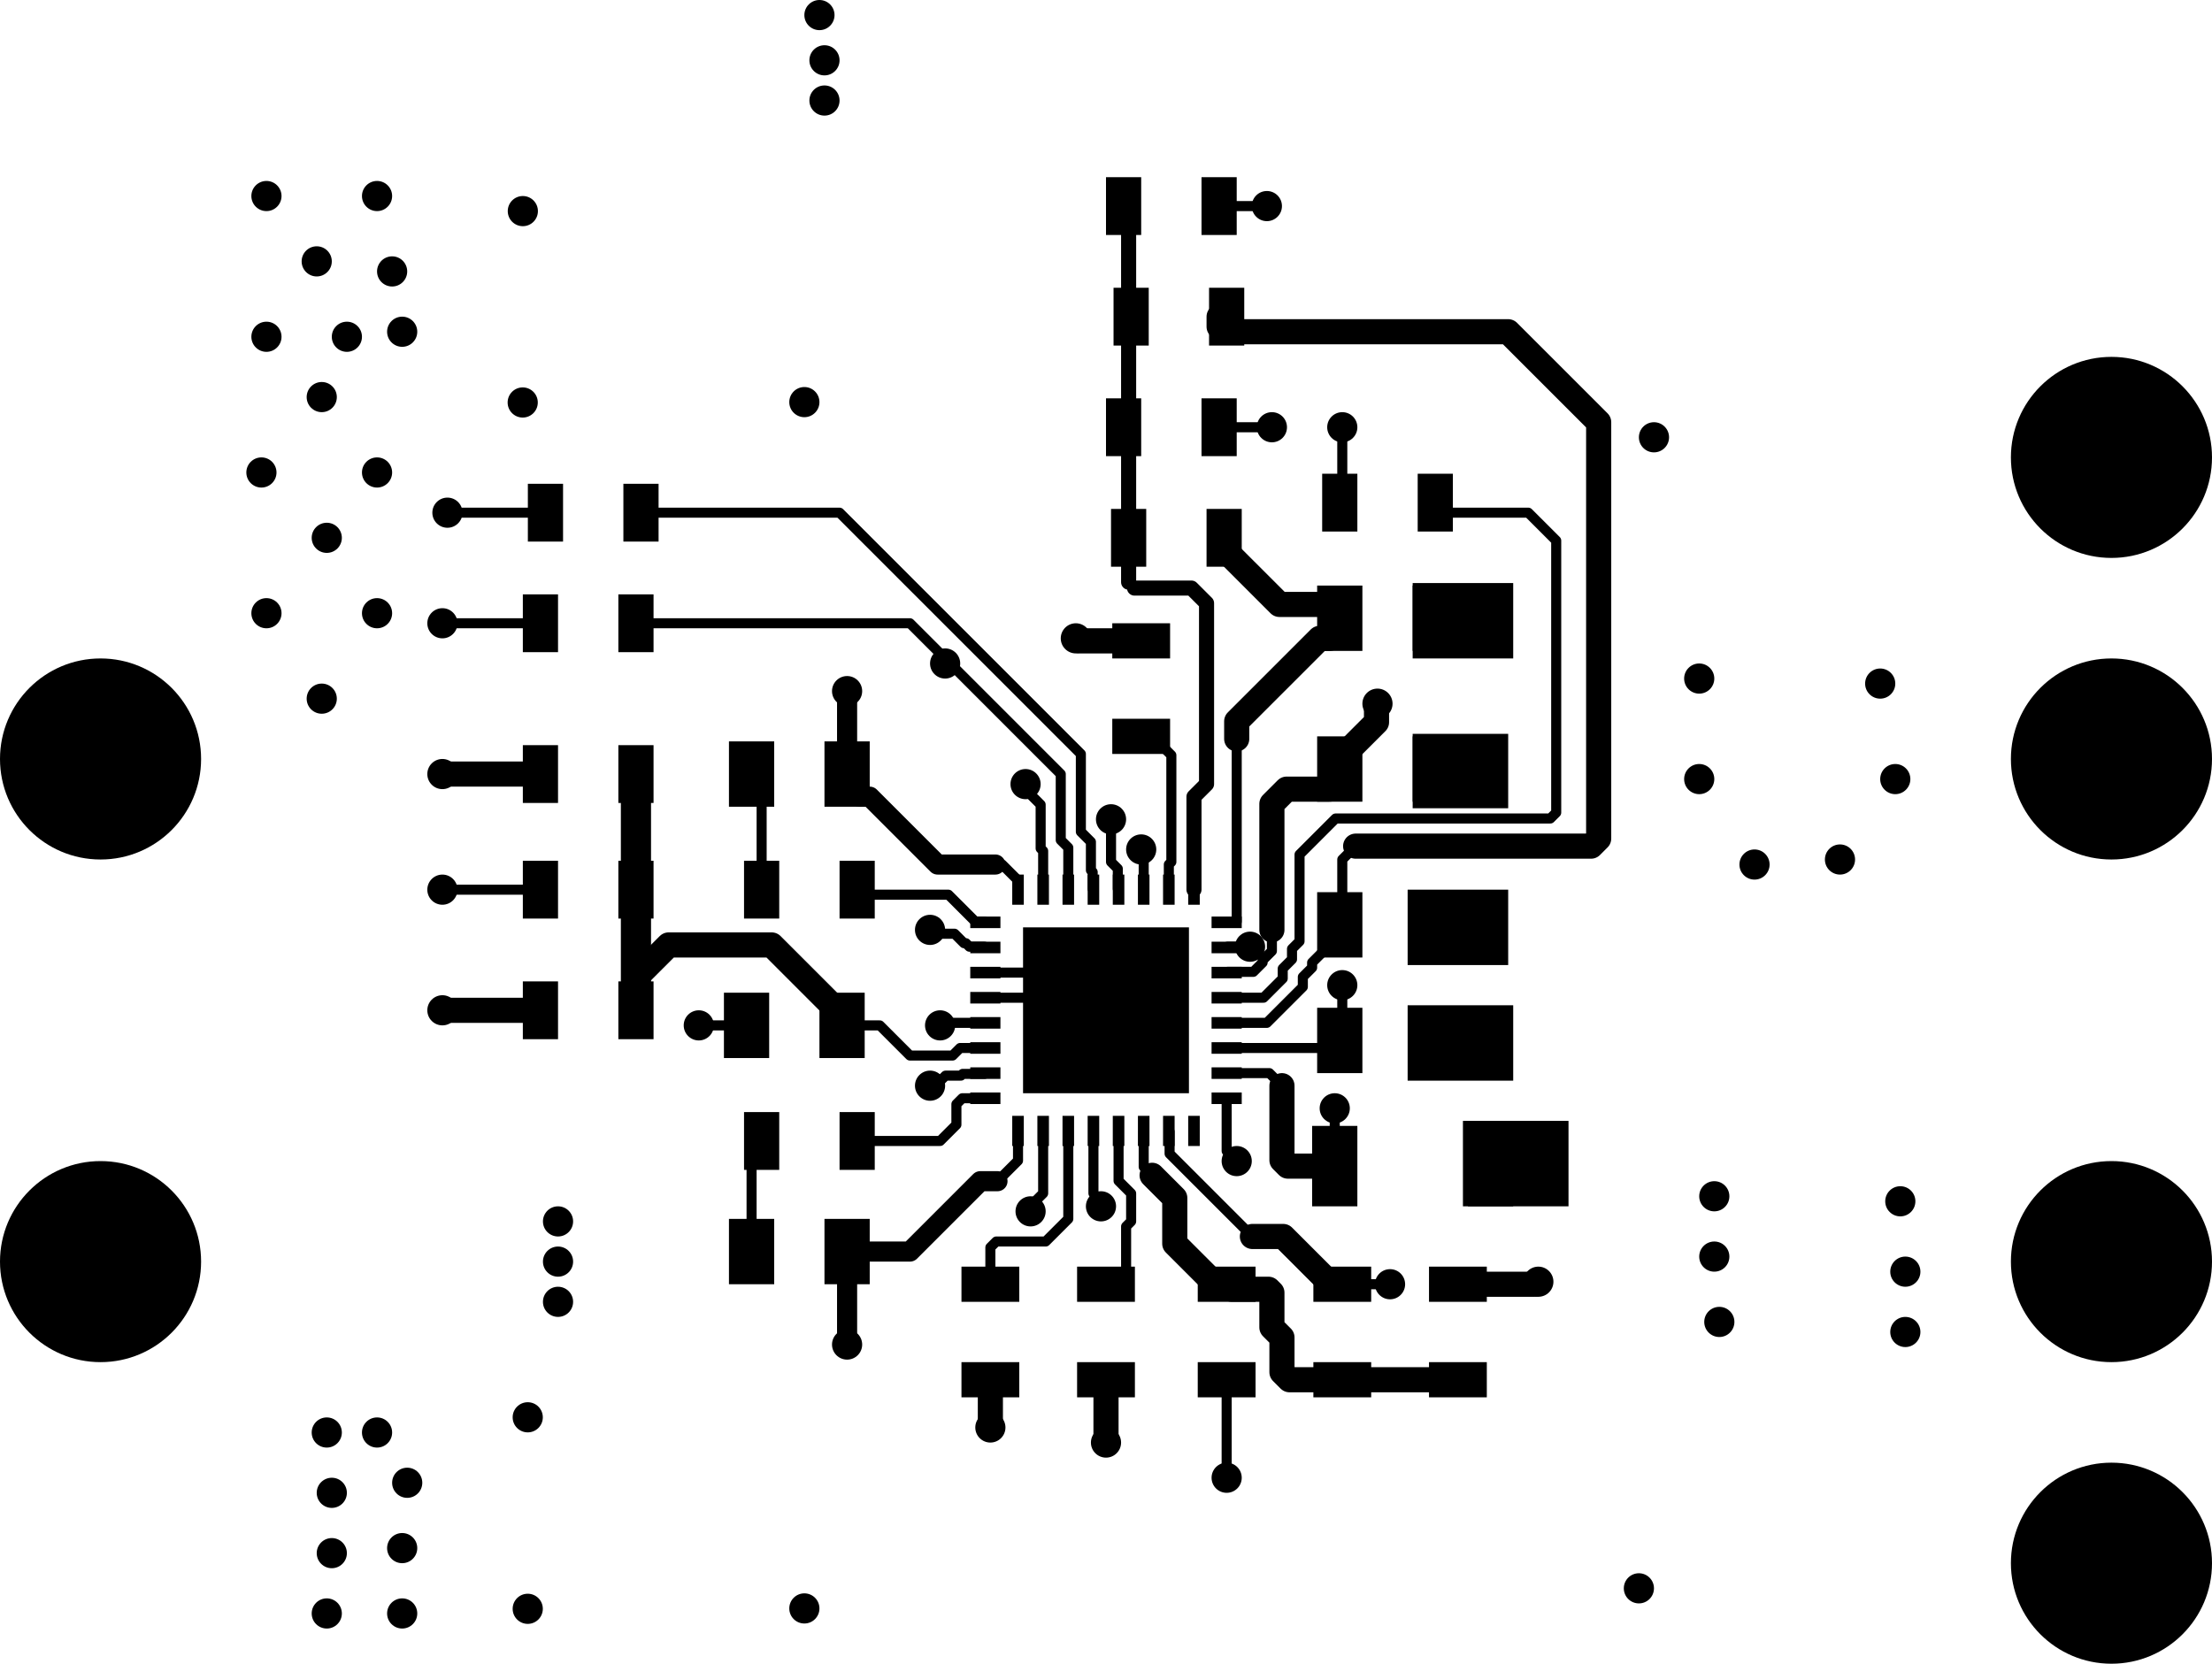 <svg version="1.1" xmlns="http://www.w3.org/2000/svg" xmlns:xlink="http://www.w3.org/1999/xlink" stroke-linecap="round" stroke-linejoin="round" stroke-width="0" fill-rule="evenodd" width="44mm" height="33.1mm" viewBox="3000 12000 44000 33100" id="EyPlkDqsd0xvl5x91j__"><defs><circle cx="0" cy="0" r="2000" id="EyPlkDqsd0xvl5x91j___pad-22"/><circle cx="0" cy="0" r="300" id="EyPlkDqsd0xvl5x91j___pad-23"/><rect x="-450" y="-800" width="900" height="1600" id="EyPlkDqsd0xvl5x91j___pad-30"/><rect x="-450" y="-650" width="900" height="1300" id="EyPlkDqsd0xvl5x91j___pad-31"/><rect x="-350" y="-575" width="700" height="1150" id="EyPlkDqsd0xvl5x91j___pad-32"/><rect x="-575" y="-350" width="1150" height="700" id="EyPlkDqsd0xvl5x91j___pad-33"/><rect x="-115" y="-300" width="230" height="600" id="EyPlkDqsd0xvl5x91j___pad-34"/><rect x="-300" y="-115" width="600" height="230" id="EyPlkDqsd0xvl5x91j___pad-35"/><rect x="-1650" y="-1650" width="3300" height="3300" id="EyPlkDqsd0xvl5x91j___pad-36"/></defs><g transform="translate(0,57100) scale(1,-1)" fill="currentColor" stroke="currentColor"><path d="M 34200 21100 32100 21100 32100 22800 34200 22800 34200 21100"/><path d="M 33100 25100 33100 23600 31000 23600 31000 25100 33100 25100"/><path d="M 33000 25900 31000 25900 31000 27400 33000 27400 33000 25900"/><path d="M 33000 29019.8 31100 29019.8 31100 30500 33000 30500 33000 29019.8"/><path d="M 33100 32000 31100 32000 31100 33500 33100 33500 33100 32000"/><path d="M 11900 34900 13850 34900 M 16900 24700 17850 24700 M 29650 24400 29700 24450 M 29500 24250 29650 24400 M 29700 24450 29700 25500 M 27600 26765 27600 26950 M 27585 26750 27600 26765 M 27400 26750 27585 26750 M 27600 26950 27600 26950 27600 30400 M 28199.2 24750 28915.3 25466.1 M 27930.7 25765 28115.3 25949.7 M 28300 26179.9 28300 26600 M 28133.5 25250 28515.3 25631.8 M 27415 25765 27930.7 25765 M 28115.3 25995.2 28300 26179.9 M 28115.3 25949.7 28115.3 25995.2 M 28515.3 25631.8 28515.3 25829.5 M 28915.3 25466.1 28915.3 25663.9 M 28515.3 25829.5 28700 26014.2 M 28915.3 25663.9 29100 25848.5 M 27400 26250 27415 26265 27865 26265 M 27400 25250 28133.5 25250 M 29100 25848.5 29100 25950 M 27400 24750 28199.2 24750 M 28700 26222.2 28850 26372.2 M 28700 26014.2 28700 26222.2 M 29100 25950 29700 26550 M 28850 28098.7 29567.2 28815.9 M 28850 26372.2 28850 28098.7 M 29567.2 28815.9 33838.1 28815.9 M 27250 36600 28300 36600 M 11800 32700 13750 32700 M 29700 17650 29700 17650 32000 17650 M 20500 24700 21100 24100 M 19750 24700 20500 24700 M 29700 26550 29700 28000 M 33955.3 28933.1 33955.3 34344.7 M 33838.1 28815.9 33955.3 28933.1 M 29700 28000 29965.9 28265.9 M 33400 34900 33955.3 34344.7 M 25750 21884.3 25917.2 21717.2 M 25250 21606.5 25250 22600 M 26265 22147.1 26265 22585 M 26250 22600 26265 22585 M 26265 22147.1 27912.1 20500 M 25250 21606.5 25500 21356.5 M 25500 20800 25500 21356.5 M 25400 20700 25500 20800 M 25000 19550 25150 19550 25400 19800 25400 20700 M 25750 21884.3 25750 22600 M 23550 25750 23900 26100 M 23450 25250 23900 25700 M 22600 25250 23450 25250 M 23900 25700 23900 26100 M 22600 25750 23550 25750 M 23250 22008.6 23250 22600 M 22841.4 21600 23250 22008.6 M 20150 27300 21865 27300 22400 26765 M 20050 27400 20150 27300 M 22935 27900 23250 27585 M 23250 27400 23250 27585 M 22800 27900 22935 27900 M 21100 32700 24100 29700 M 26300 27951.5 26300 30075 M 25925 30450 26300 30075 M 25700 30450 25925 30450 M 25450 33517.2 25567.2 33400 M 25350 41000 25450 40900 M 23500 21000 23500 21108.2 M 23750 21358.2 23750 22600 M 23500 21108.2 23750 21358.2 M 24750 21358.2 24750 22600 M 24750 21358.2 24900 21208.2 M 22700 20282.8 22817.2 20400 23800 20400 M 22700 19550 22700 20282.8 M 23800 20400 24250 20850 M 27250 41000 28200 41000 M 11800 27400 13750 27400 M 29650 35100 29700 35150 29700 36600 M 27400 15700 27400 17650 M 23400 29391.8 23700 29091.8 M 23700 28220.1 23750 28170.1 M 23400 29391.8 23400 29500 M 23700 28220.1 23700 29091.8 M 24100 28385.8 24100 29700 M 23750 27400 23750 28170.1 M 15650 34900 19700 34900 24500 30100 M 24500 28551.5 24700 28351.5 M 24700 27785.8 24700 28351.5 M 24735 27415 24750 27400 M 24735 27415 24735 27750.8 M 25100 27951.5 25235 27816.5 M 24500 28551.5 24500 30100 M 24100 28385.8 24250 28235.8 M 24700 27785.8 24735 27750.8 M 24250 27400 24250 28235.8 M 25100 27951.5 25100 28800 M 25235 27415 25250 27400 M 25235 27415 25235 27816.5 M 26250 27901.5 26300 27951.5 M 26250 27400 26250 27901.5 M 25750 27400 25750 27950 M 27400 25750 27415 25765 M 31550 35100 31750 34900 33400 34900 M 27400 24250 29500 24250 M 29550 21900 29550 23050 M 28250 23750 28500 23500 M 27400 23750 28250 23750 M 27400 22200 27400 23250 M 27400 22200 27600 22000 M 29700 19550 30650 19550 M 24900 21100 24900 21208.2 M 24250 20850 24250 22600 M 15650 32700 21100 32700 M 17950 22200 18150 22400 M 17950 20200 17950 22200 M 20050 22400 21700 22400 M 22024.3 23132.9 22141.4 23250 M 22024.3 22724.3 22024.3 23132.9 M 22141.4 23250 22600 23250 M 21700 22400 22024.3 22724.3 M 21608.2 23500 21808.2 23700 M 21500 23500 21608.2 23500 M 22149.2 23735 22585 23735 M 22114.2 23700 22149.2 23735 M 21808.2 23700 22114.2 23700 M 22585 23735 22600 23750 M 21100 24100 21948.5 24100 22098.5 24250 22600 24250 M 21987.3 26523.5 22175.7 26335 M 22283.5 26265 22585 26265 M 22175.7 26335 22213.5 26335 22283.5 26265 M 21750 24750 22600 24750 M 21700 24700 21750 24750 M 22400 26765 22585 26765 M 21576.5 26523.5 21987.3 26523.5 M 21500 26600 21576.5 26523.5 M 22585 26765 22600 26750 M 22585 26265 22600 26250 M 17950 29700 18150 29500 M 18150 27400 18150 29500" fill="none" stroke-width="200"/><path d="M 15650 25650 16300 26300 18350 26300 M 15650 25000 15650 25225 M 18350 26300 19750 24900 M 11800 29700 13750 29700 M 29650 29600 29650 30000 M 28300 29107.1 28592.9 29400 29450 29400 M 28300 26600 28300 29107.1 M 29650 30000 30380.9 30730.9 30380.9 31080.9 30400 31100 M 29450 29400 29650 29600 M 27912.1 20500 28525 20500 M 29475 19550 29700 19550 M 28525 20500 29475 19550 M 28500 17800 28650 17650 M 28300 18691.4 28300 19382.8 M 27450 19500 27500 19450 M 28232.8 19450 28300 19382.8 M 27500 19450 28232.8 19450 M 28300 18691.4 28500 18491.4 M 28500 17800 28500 18491.4 M 28650 17650 29700 17650 32000 17650 M 11800 25000 13750 25000 M 28500 22017.2 28500 23500 M 28500 22017.2 28617.2 21900 29550 21900 M 19750 24700 19750 24900 M 29250 32400 29450 32400 M 29650 32600 29650 32875 M 27600 30400 27600 30750 M 29450 32400 29650 32600 M 27600 30750 29250 32400 M 27350 34175 28450 33075 M 29450 33075 29650 32875 M 28450 33075 29450 33075 M 27350 34175 27350 34400 M 27350 38500 33000 38500 M 27250 38600 27250 38800 M 27250 38600 27350 38500 M 33000 38500 34800 36700 M 34800 28417.2 34800 36700 M 29965.9 28265.9 34648.8 28265.9 34800 28417.2 M 22700 16700 22700 17650 M 32000 19550 33522.9 19550 M 33572.9 19600 33600 19600 M 33522.9 19550 33572.9 19600 M 32000 17650 32000 17650 M 27400 19550 27450 19500 M 27225 19500 27450 19500 M 25917.2 21717.2 26367.9 21266.4 M 26367.9 20357.1 26367.9 21266.4 M 26367.9 20357.1 27225 19500 M 24400 32400 24427.1 32400 M 24477.1 32350 25700 32350 M 24427.1 32400 24477.1 32350 M 25000 16400 25000 17650" fill="none" stroke-width="500"/><use xlink:href="#EyPlkDqsd0xvl5x91j___pad-22" x="5000" y="20000"/><use xlink:href="#EyPlkDqsd0xvl5x91j___pad-22" x="45000" y="20000"/><use xlink:href="#EyPlkDqsd0xvl5x91j___pad-22" x="45000" y="14000"/><use xlink:href="#EyPlkDqsd0xvl5x91j___pad-22" x="45000" y="36000"/><use xlink:href="#EyPlkDqsd0xvl5x91j___pad-22" x="45000" y="30000"/><use xlink:href="#EyPlkDqsd0xvl5x91j___pad-22" x="5000" y="30000"/><use xlink:href="#EyPlkDqsd0xvl5x91j___pad-23" x="13400" y="40900"/><use xlink:href="#EyPlkDqsd0xvl5x91j___pad-23" x="13397.5" y="37092.5"/><use xlink:href="#EyPlkDqsd0xvl5x91j___pad-23" x="11900" y="34900"/><use xlink:href="#EyPlkDqsd0xvl5x91j___pad-23" x="11000" y="13000"/><use xlink:href="#EyPlkDqsd0xvl5x91j___pad-23" x="9500" y="13000"/><use xlink:href="#EyPlkDqsd0xvl5x91j___pad-23" x="9600" y="14200"/><use xlink:href="#EyPlkDqsd0xvl5x91j___pad-23" x="9600" y="15400"/><use xlink:href="#EyPlkDqsd0xvl5x91j___pad-23" x="10500" y="16600"/><use xlink:href="#EyPlkDqsd0xvl5x91j___pad-23" x="9500" y="16600"/><use xlink:href="#EyPlkDqsd0xvl5x91j___pad-23" x="11000" y="14300"/><use xlink:href="#EyPlkDqsd0xvl5x91j___pad-23" x="11100" y="15600"/><use xlink:href="#EyPlkDqsd0xvl5x91j___pad-23" x="9400" y="31200"/><use xlink:href="#EyPlkDqsd0xvl5x91j___pad-23" x="10500" y="32900"/><use xlink:href="#EyPlkDqsd0xvl5x91j___pad-23" x="8300" y="32900"/><use xlink:href="#EyPlkDqsd0xvl5x91j___pad-23" x="9500" y="34400"/><use xlink:href="#EyPlkDqsd0xvl5x91j___pad-23" x="10500" y="35700"/><use xlink:href="#EyPlkDqsd0xvl5x91j___pad-23" x="8200" y="35700"/><use xlink:href="#EyPlkDqsd0xvl5x91j___pad-23" x="9900" y="38400"/><use xlink:href="#EyPlkDqsd0xvl5x91j___pad-23" x="9400" y="37200"/><use xlink:href="#EyPlkDqsd0xvl5x91j___pad-23" x="8300" y="38400"/><use xlink:href="#EyPlkDqsd0xvl5x91j___pad-23" x="9300" y="39900"/><use xlink:href="#EyPlkDqsd0xvl5x91j___pad-23" x="10500" y="41200"/><use xlink:href="#EyPlkDqsd0xvl5x91j___pad-23" x="8300" y="41200"/><use xlink:href="#EyPlkDqsd0xvl5x91j___pad-23" x="11000" y="38500"/><use xlink:href="#EyPlkDqsd0xvl5x91j___pad-23" x="10800" y="39700"/><use xlink:href="#EyPlkDqsd0xvl5x91j___pad-23" x="16900" y="24700"/><use xlink:href="#EyPlkDqsd0xvl5x91j___pad-23" x="33600" y="22200"/><use xlink:href="#EyPlkDqsd0xvl5x91j___pad-23" x="33600" y="21500"/><use xlink:href="#EyPlkDqsd0xvl5x91j___pad-23" x="32500" y="24700"/><use xlink:href="#EyPlkDqsd0xvl5x91j___pad-23" x="32500" y="24000"/><use xlink:href="#EyPlkDqsd0xvl5x91j___pad-23" x="32500" y="27000"/><use xlink:href="#EyPlkDqsd0xvl5x91j___pad-23" x="32500" y="26300"/><use xlink:href="#EyPlkDqsd0xvl5x91j___pad-23" x="32500" y="30100"/><use xlink:href="#EyPlkDqsd0xvl5x91j___pad-23" x="32500" y="29400"/><use xlink:href="#EyPlkDqsd0xvl5x91j___pad-23" x="32500" y="32400"/><use xlink:href="#EyPlkDqsd0xvl5x91j___pad-23" x="32500" y="33100"/><use xlink:href="#EyPlkDqsd0xvl5x91j___pad-23" x="37100" y="21300"/><use xlink:href="#EyPlkDqsd0xvl5x91j___pad-23" x="37100" y="20100"/><use xlink:href="#EyPlkDqsd0xvl5x91j___pad-23" x="37200" y="18800"/><use xlink:href="#EyPlkDqsd0xvl5x91j___pad-23" x="40900" y="18600"/><use xlink:href="#EyPlkDqsd0xvl5x91j___pad-23" x="40900" y="19800"/><use xlink:href="#EyPlkDqsd0xvl5x91j___pad-23" x="40800" y="21200"/><use xlink:href="#EyPlkDqsd0xvl5x91j___pad-23" x="36800" y="31600"/><use xlink:href="#EyPlkDqsd0xvl5x91j___pad-23" x="36800" y="29600"/><use xlink:href="#EyPlkDqsd0xvl5x91j___pad-23" x="37900" y="27900"/><use xlink:href="#EyPlkDqsd0xvl5x91j___pad-23" x="39600" y="28000"/><use xlink:href="#EyPlkDqsd0xvl5x91j___pad-23" x="40700" y="29600"/><use xlink:href="#EyPlkDqsd0xvl5x91j___pad-23" x="40400" y="31500"/><use xlink:href="#EyPlkDqsd0xvl5x91j___pad-23" x="14100" y="19200"/><use xlink:href="#EyPlkDqsd0xvl5x91j___pad-23" x="14100" y="20000"/><use xlink:href="#EyPlkDqsd0xvl5x91j___pad-23" x="14100" y="20800"/><use xlink:href="#EyPlkDqsd0xvl5x91j___pad-23" x="19400" y="43100"/><use xlink:href="#EyPlkDqsd0xvl5x91j___pad-23" x="19400" y="43900"/><use xlink:href="#EyPlkDqsd0xvl5x91j___pad-23" x="19300" y="44800"/><use xlink:href="#EyPlkDqsd0xvl5x91j___pad-23" x="29700" y="25500"/><use xlink:href="#EyPlkDqsd0xvl5x91j___pad-23" x="27865" y="26265"/><use xlink:href="#EyPlkDqsd0xvl5x91j___pad-23" x="28300" y="36600"/><use xlink:href="#EyPlkDqsd0xvl5x91j___pad-23" x="33600" y="19600"/><use xlink:href="#EyPlkDqsd0xvl5x91j___pad-23" x="35900" y="36400"/><use xlink:href="#EyPlkDqsd0xvl5x91j___pad-23" x="35600" y="13500"/><use xlink:href="#EyPlkDqsd0xvl5x91j___pad-23" x="19000" y="37100"/><use xlink:href="#EyPlkDqsd0xvl5x91j___pad-23" x="19000" y="13100"/><use xlink:href="#EyPlkDqsd0xvl5x91j___pad-23" x="13497.5" y="13092.5"/><use xlink:href="#EyPlkDqsd0xvl5x91j___pad-23" x="13497.5" y="16902.5"/><use xlink:href="#EyPlkDqsd0xvl5x91j___pad-23" x="28200" y="41000"/><use xlink:href="#EyPlkDqsd0xvl5x91j___pad-23" x="23800" y="23900"/><use xlink:href="#EyPlkDqsd0xvl5x91j___pad-23" x="26200" y="23900"/><use xlink:href="#EyPlkDqsd0xvl5x91j___pad-23" x="26200" y="26100"/><use xlink:href="#EyPlkDqsd0xvl5x91j___pad-23" x="23900" y="26100"/><use xlink:href="#EyPlkDqsd0xvl5x91j___pad-23" x="24400" y="32400"/><use xlink:href="#EyPlkDqsd0xvl5x91j___pad-23" x="25000" y="16400"/><use xlink:href="#EyPlkDqsd0xvl5x91j___pad-23" x="11800" y="27400"/><use xlink:href="#EyPlkDqsd0xvl5x91j___pad-23" x="29700" y="36600"/><use xlink:href="#EyPlkDqsd0xvl5x91j___pad-23" x="30400" y="31100"/><use xlink:href="#EyPlkDqsd0xvl5x91j___pad-23" x="22700" y="16700"/><use xlink:href="#EyPlkDqsd0xvl5x91j___pad-23" x="27400" y="15700"/><use xlink:href="#EyPlkDqsd0xvl5x91j___pad-23" x="11800" y="29700"/><use xlink:href="#EyPlkDqsd0xvl5x91j___pad-23" x="11800" y="32700"/><use xlink:href="#EyPlkDqsd0xvl5x91j___pad-23" x="19850" y="31350"/><use xlink:href="#EyPlkDqsd0xvl5x91j___pad-23" x="23400" y="29500"/><use xlink:href="#EyPlkDqsd0xvl5x91j___pad-23" x="21800" y="31900"/><use xlink:href="#EyPlkDqsd0xvl5x91j___pad-23" x="25100" y="28800"/><use xlink:href="#EyPlkDqsd0xvl5x91j___pad-23" x="25700" y="28200"/><use xlink:href="#EyPlkDqsd0xvl5x91j___pad-23" x="11800" y="25000"/><use xlink:href="#EyPlkDqsd0xvl5x91j___pad-23" x="29550" y="23050"/><use xlink:href="#EyPlkDqsd0xvl5x91j___pad-23" x="27600" y="22000"/><use xlink:href="#EyPlkDqsd0xvl5x91j___pad-23" x="30650" y="19550"/><use xlink:href="#EyPlkDqsd0xvl5x91j___pad-23" x="24900" y="21100"/><use xlink:href="#EyPlkDqsd0xvl5x91j___pad-23" x="23500" y="21000"/><use xlink:href="#EyPlkDqsd0xvl5x91j___pad-23" x="19850" y="18350"/><use xlink:href="#EyPlkDqsd0xvl5x91j___pad-23" x="21500" y="23500"/><use xlink:href="#EyPlkDqsd0xvl5x91j___pad-23" x="21700" y="24700"/><use xlink:href="#EyPlkDqsd0xvl5x91j___pad-23" x="21500" y="26600"/><use xlink:href="#EyPlkDqsd0xvl5x91j___pad-30" x="32650" y="21900"/><use xlink:href="#EyPlkDqsd0xvl5x91j___pad-30" x="29550" y="21900"/><use xlink:href="#EyPlkDqsd0xvl5x91j___pad-31" x="31550" y="24400"/><use xlink:href="#EyPlkDqsd0xvl5x91j___pad-31" x="29650" y="24400"/><use xlink:href="#EyPlkDqsd0xvl5x91j___pad-31" x="31550" y="26700"/><use xlink:href="#EyPlkDqsd0xvl5x91j___pad-31" x="29650" y="26700"/><use xlink:href="#EyPlkDqsd0xvl5x91j___pad-31" x="31550" y="29800"/><use xlink:href="#EyPlkDqsd0xvl5x91j___pad-31" x="29650" y="29800"/><use xlink:href="#EyPlkDqsd0xvl5x91j___pad-31" x="29650" y="32800"/><use xlink:href="#EyPlkDqsd0xvl5x91j___pad-31" x="31550" y="32800"/><use xlink:href="#EyPlkDqsd0xvl5x91j___pad-31" x="17950" y="20200"/><use xlink:href="#EyPlkDqsd0xvl5x91j___pad-31" x="19850" y="20200"/><use xlink:href="#EyPlkDqsd0xvl5x91j___pad-31" x="19750" y="24700"/><use xlink:href="#EyPlkDqsd0xvl5x91j___pad-31" x="17850" y="24700"/><use xlink:href="#EyPlkDqsd0xvl5x91j___pad-31" x="17950" y="29700"/><use xlink:href="#EyPlkDqsd0xvl5x91j___pad-31" x="19850" y="29700"/><use xlink:href="#EyPlkDqsd0xvl5x91j___pad-32" x="31550" y="35100"/><use xlink:href="#EyPlkDqsd0xvl5x91j___pad-32" x="29650" y="35100"/><use xlink:href="#EyPlkDqsd0xvl5x91j___pad-32" x="15650" y="25000"/><use xlink:href="#EyPlkDqsd0xvl5x91j___pad-32" x="13750" y="25000"/><use xlink:href="#EyPlkDqsd0xvl5x91j___pad-32" x="13750" y="27400"/><use xlink:href="#EyPlkDqsd0xvl5x91j___pad-32" x="15650" y="27400"/><use xlink:href="#EyPlkDqsd0xvl5x91j___pad-32" x="15650" y="29700"/><use xlink:href="#EyPlkDqsd0xvl5x91j___pad-32" x="13750" y="29700"/><use xlink:href="#EyPlkDqsd0xvl5x91j___pad-32" x="15650" y="32700"/><use xlink:href="#EyPlkDqsd0xvl5x91j___pad-32" x="13750" y="32700"/><use xlink:href="#EyPlkDqsd0xvl5x91j___pad-32" x="15750" y="34900"/><use xlink:href="#EyPlkDqsd0xvl5x91j___pad-32" x="13850" y="34900"/><use xlink:href="#EyPlkDqsd0xvl5x91j___pad-32" x="20050" y="22400"/><use xlink:href="#EyPlkDqsd0xvl5x91j___pad-32" x="18150" y="22400"/><use xlink:href="#EyPlkDqsd0xvl5x91j___pad-32" x="20050" y="27400"/><use xlink:href="#EyPlkDqsd0xvl5x91j___pad-32" x="18150" y="27400"/><use xlink:href="#EyPlkDqsd0xvl5x91j___pad-32" x="25350" y="41000"/><use xlink:href="#EyPlkDqsd0xvl5x91j___pad-32" x="27250" y="41000"/><use xlink:href="#EyPlkDqsd0xvl5x91j___pad-32" x="27400" y="38800"/><use xlink:href="#EyPlkDqsd0xvl5x91j___pad-32" x="25500" y="38800"/><use xlink:href="#EyPlkDqsd0xvl5x91j___pad-32" x="27250" y="36600"/><use xlink:href="#EyPlkDqsd0xvl5x91j___pad-32" x="25350" y="36600"/><use xlink:href="#EyPlkDqsd0xvl5x91j___pad-32" x="27350" y="34400"/><use xlink:href="#EyPlkDqsd0xvl5x91j___pad-32" x="25450" y="34400"/><use xlink:href="#EyPlkDqsd0xvl5x91j___pad-33" x="22700" y="19550"/><use xlink:href="#EyPlkDqsd0xvl5x91j___pad-33" x="22700" y="17650"/><use xlink:href="#EyPlkDqsd0xvl5x91j___pad-33" x="25000" y="17650"/><use xlink:href="#EyPlkDqsd0xvl5x91j___pad-33" x="25000" y="19550"/><use xlink:href="#EyPlkDqsd0xvl5x91j___pad-33" x="27400" y="19550"/><use xlink:href="#EyPlkDqsd0xvl5x91j___pad-33" x="27400" y="17650"/><use xlink:href="#EyPlkDqsd0xvl5x91j___pad-33" x="29700" y="17650"/><use xlink:href="#EyPlkDqsd0xvl5x91j___pad-33" x="29700" y="19550"/><use xlink:href="#EyPlkDqsd0xvl5x91j___pad-33" x="32000" y="19550"/><use xlink:href="#EyPlkDqsd0xvl5x91j___pad-33" x="32000" y="17650"/><use xlink:href="#EyPlkDqsd0xvl5x91j___pad-33" x="25700" y="32350"/><use xlink:href="#EyPlkDqsd0xvl5x91j___pad-33" x="25700" y="30450"/><use xlink:href="#EyPlkDqsd0xvl5x91j___pad-34" x="26750" y="22600"/><use xlink:href="#EyPlkDqsd0xvl5x91j___pad-34" x="26750" y="27400"/><use xlink:href="#EyPlkDqsd0xvl5x91j___pad-34" x="26250" y="27400"/><use xlink:href="#EyPlkDqsd0xvl5x91j___pad-34" x="26250" y="22600"/><use xlink:href="#EyPlkDqsd0xvl5x91j___pad-34" x="24750" y="27400"/><use xlink:href="#EyPlkDqsd0xvl5x91j___pad-34" x="24750" y="22600"/><use xlink:href="#EyPlkDqsd0xvl5x91j___pad-34" x="24250" y="22600"/><use xlink:href="#EyPlkDqsd0xvl5x91j___pad-34" x="23750" y="27400"/><use xlink:href="#EyPlkDqsd0xvl5x91j___pad-34" x="23750" y="22600"/><use xlink:href="#EyPlkDqsd0xvl5x91j___pad-34" x="25250" y="27400"/><use xlink:href="#EyPlkDqsd0xvl5x91j___pad-34" x="23250" y="27400"/><use xlink:href="#EyPlkDqsd0xvl5x91j___pad-34" x="25250" y="22600"/><use xlink:href="#EyPlkDqsd0xvl5x91j___pad-34" x="25750" y="27400"/><use xlink:href="#EyPlkDqsd0xvl5x91j___pad-34" x="24250" y="27400"/><use xlink:href="#EyPlkDqsd0xvl5x91j___pad-34" x="25750" y="22600"/><use xlink:href="#EyPlkDqsd0xvl5x91j___pad-34" x="23250" y="22600"/><use xlink:href="#EyPlkDqsd0xvl5x91j___pad-35" x="27400" y="26250"/><use xlink:href="#EyPlkDqsd0xvl5x91j___pad-35" x="27400" y="24250"/><use xlink:href="#EyPlkDqsd0xvl5x91j___pad-35" x="22600" y="25750"/><use xlink:href="#EyPlkDqsd0xvl5x91j___pad-35" x="22600" y="23750"/><use xlink:href="#EyPlkDqsd0xvl5x91j___pad-35" x="22600" y="26750"/><use xlink:href="#EyPlkDqsd0xvl5x91j___pad-35" x="27400" y="24750"/><use xlink:href="#EyPlkDqsd0xvl5x91j___pad-35" x="27400" y="23250"/><use xlink:href="#EyPlkDqsd0xvl5x91j___pad-35" x="27400" y="23750"/><use xlink:href="#EyPlkDqsd0xvl5x91j___pad-35" x="22600" y="24250"/><use xlink:href="#EyPlkDqsd0xvl5x91j___pad-35" x="22600" y="25250"/><use xlink:href="#EyPlkDqsd0xvl5x91j___pad-35" x="22600" y="26250"/><use xlink:href="#EyPlkDqsd0xvl5x91j___pad-35" x="22600" y="24750"/><use xlink:href="#EyPlkDqsd0xvl5x91j___pad-35" x="27400" y="25750"/><use xlink:href="#EyPlkDqsd0xvl5x91j___pad-35" x="22600" y="23250"/><use xlink:href="#EyPlkDqsd0xvl5x91j___pad-35" x="27400" y="25250"/><use xlink:href="#EyPlkDqsd0xvl5x91j___pad-35" x="27400" y="26750"/><use xlink:href="#EyPlkDqsd0xvl5x91j___pad-36" x="25000" y="25000"/><path d="M 25450 38800 25450 40900 M 25450 36600 25450 38800 M 26750 29250 27000 29500 M 25450 34400 25450 36600 M 27000 29500 27000 33100 M 26700 33400 27000 33100 M 25567.2 33400 26700 33400 M 25450 33517.2 25450 34400 M 26750 27400 26750 29250" fill="none" stroke-width="300"/><path d="M 15650 25650 15650 27400 M 15650 25225 15650 25650 M 15650 27400 15650 29700" fill="none" stroke-width="600"/><path d="M 19850 18350 19850 20200 21100 20200 M 22500 21600 22841.4 21600 M 21100 20200 22500 21600 M 19850 29700 19850 31350 M 19850 29500 20100 29250 M 20300 29250 21650 27900 M 19850 29500 19850 29700 M 20100 29250 20300 29250 M 21650 27900 22800 27900" fill="none" stroke-width="400"/></g></svg>